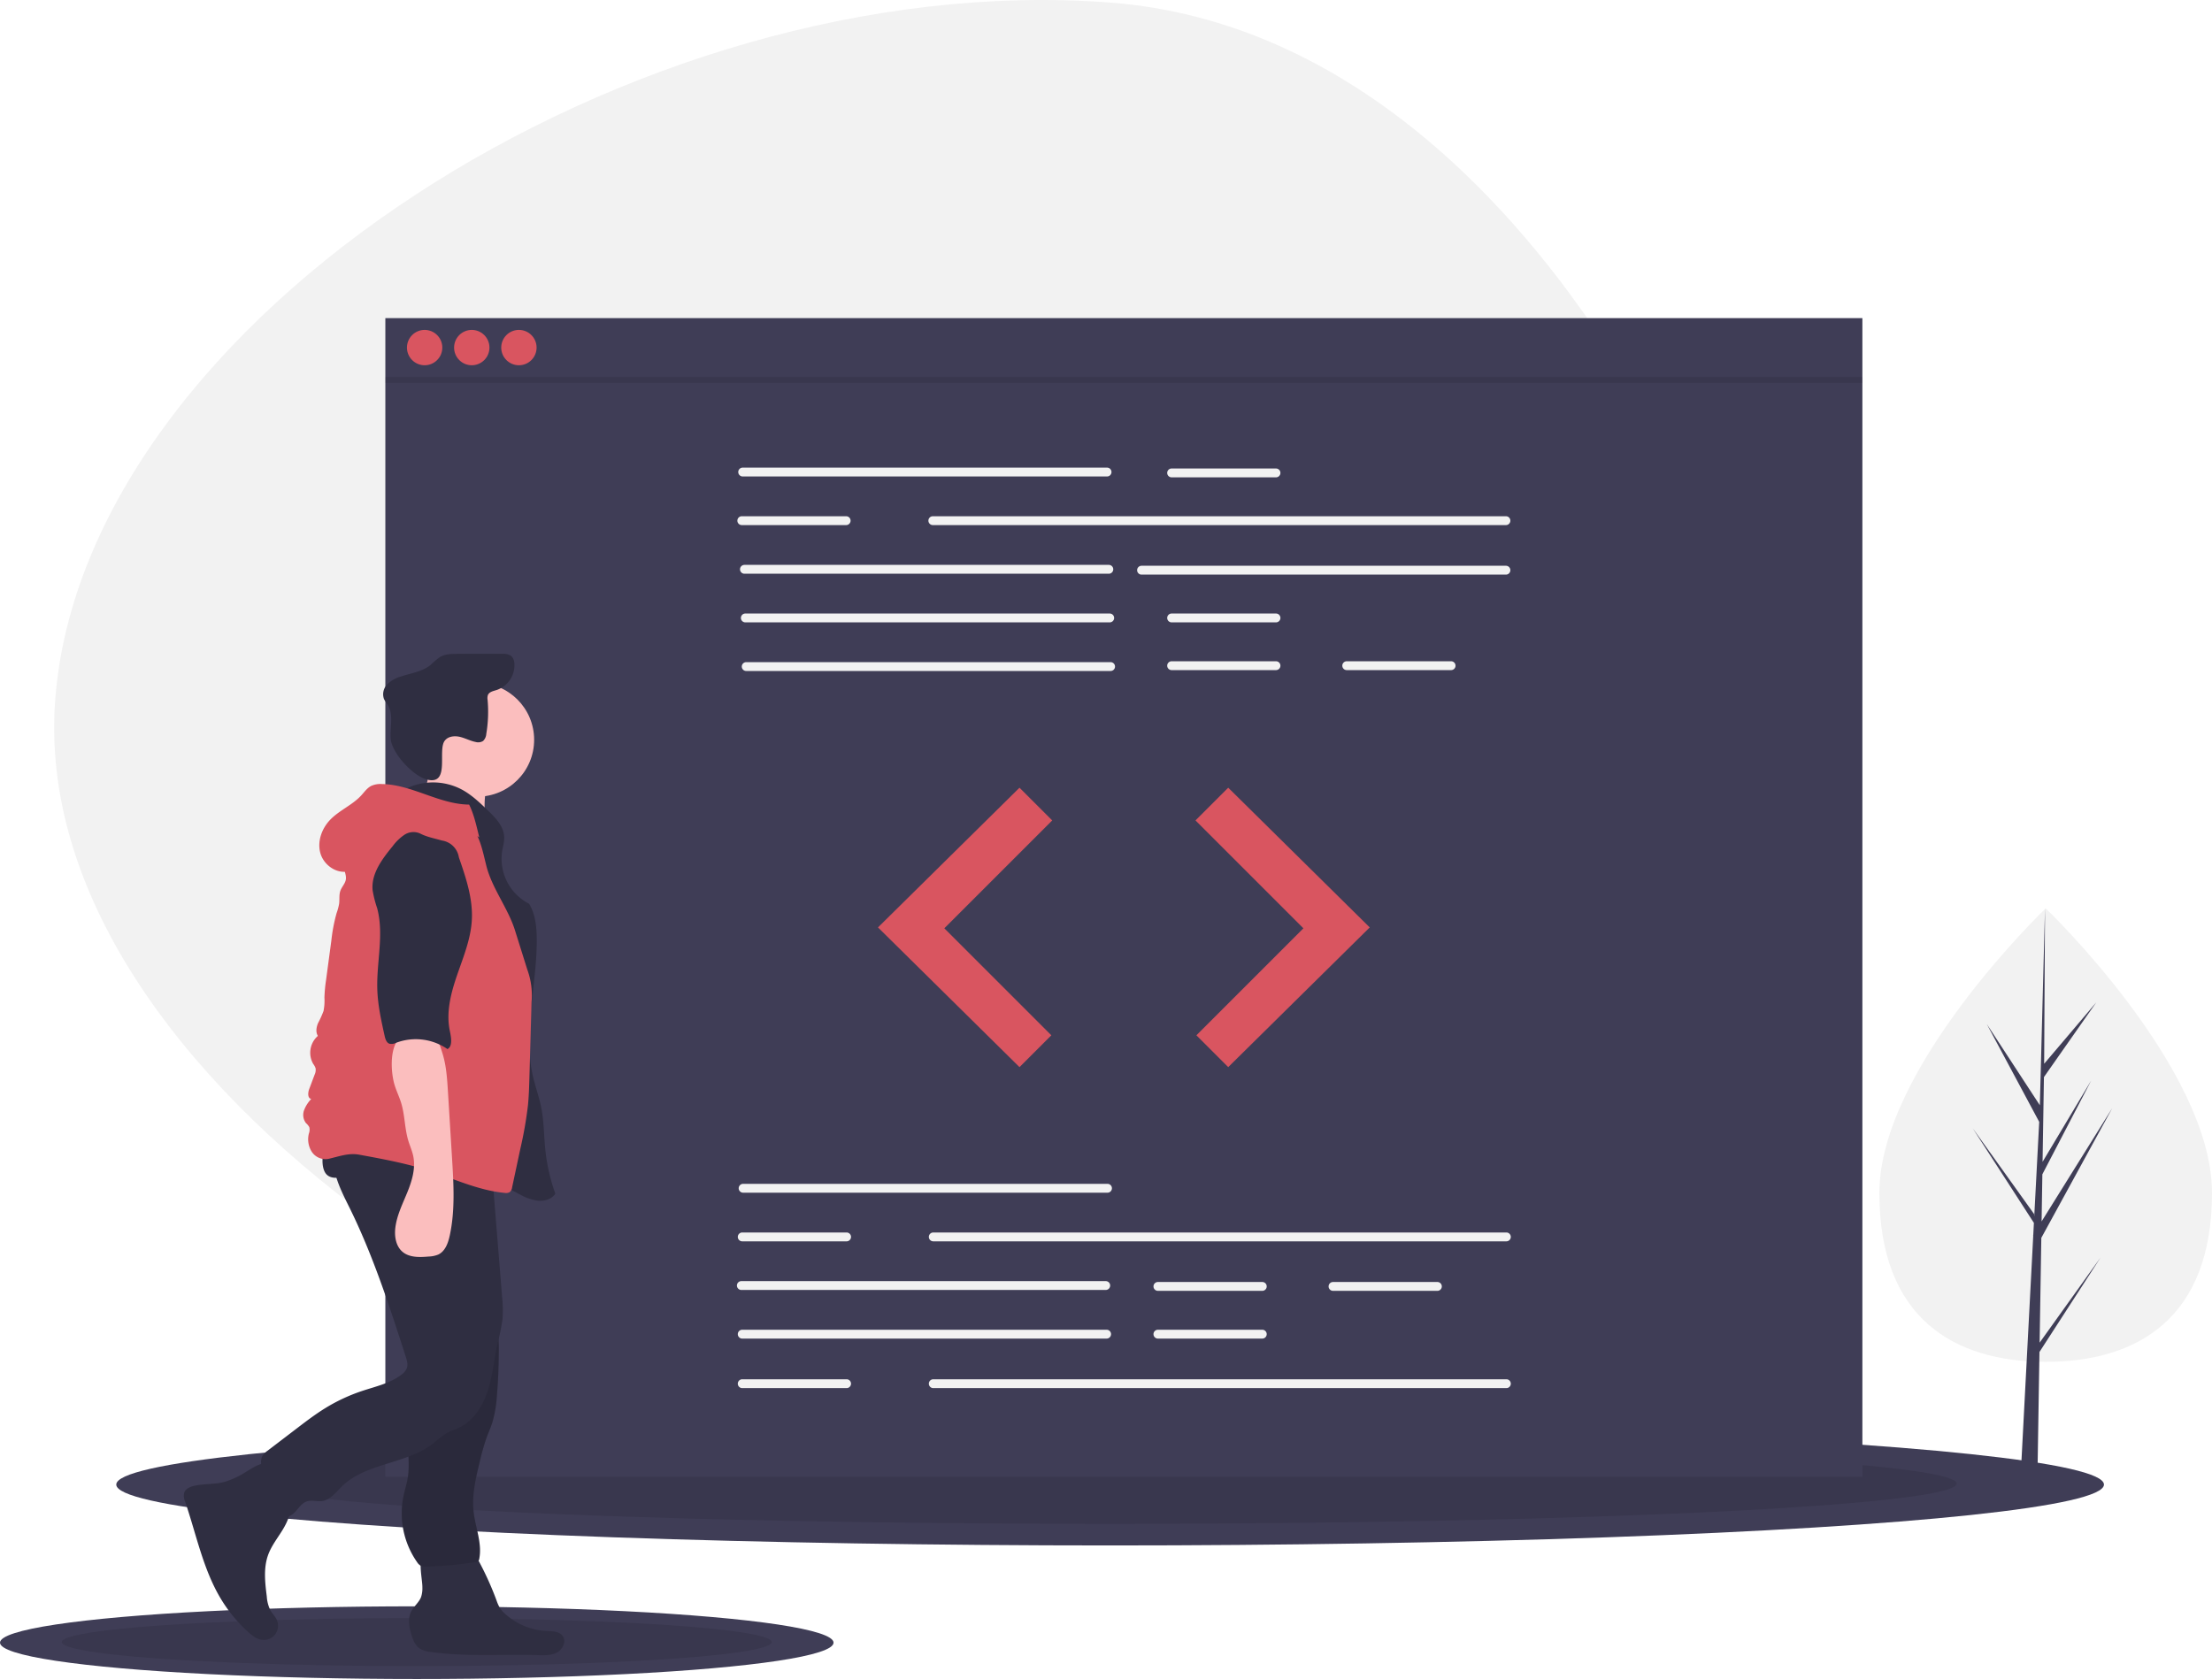 <svg xmlns="http://www.w3.org/2000/svg" width="100%" viewBox="0 0 868.573 659.414">
  <g id="undraw_code_review_l1q9" transform="translate(0 0)">
    <path id="Path_204" data-name="Path 204" d="M463.434,605.513C276.485,591.286,53.54,446.432,64.89,297.28S292.166,9.28,479.115,23.506,773.678,316.473,762.327,465.625,650.383,619.74,463.434,605.513Z" transform="translate(-43.21 -22.5)" fill="#f2f2f2"/>
    <ellipse id="Ellipse_13" data-name="Ellipse 13" cx="390.25" cy="23.909" rx="390.25" ry="23.909" transform="translate(45.653 559.152)" fill="#3f3d56"/>
    <ellipse id="Ellipse_14" data-name="Ellipse 14" cx="332.407" cy="15.811" rx="332.407" ry="15.811" transform="translate(103.496 566.865)" opacity="0.1"/>
    <ellipse id="Ellipse_15" data-name="Ellipse 15" cx="163.654" cy="14.268" rx="163.654" ry="14.268" transform="translate(0 630.878)" fill="#3f3d56"/>
    <ellipse id="Ellipse_16" data-name="Ellipse 16" cx="139.396" cy="9.435" rx="139.396" ry="9.435" transform="translate(24.257 635.481)" opacity="0.1"/>
    <rect id="Rectangle_12" data-name="Rectangle 12" width="579.976" height="455.034" transform="translate(151.314 124.942)" fill="#3f3d56"/>
    <path id="Path_205" data-name="Path 205" d="M557.588,264.1H414.509a1.736,1.736,0,1,1,0-3.473H557.588a1.736,1.736,0,1,1,0,3.473Z" transform="translate(-122.885 -76.973)" fill="#f2f2f2"/>
    <path id="Path_206" data-name="Path 206" d="M736.358,288.865H511.32a1.736,1.736,0,1,1,0-3.473H736.358a1.736,1.736,0,0,1,0,3.473Z" transform="translate(-145.031 -82.638)" fill="#f2f2f2"/>
    <path id="Path_207" data-name="Path 207" d="M558.489,313.631H415.409a1.736,1.736,0,0,1,0-3.473h143.08a1.736,1.736,0,1,1,0,3.473Z" transform="translate(-123.091 -88.303)" fill="#f2f2f2"/>
    <path id="Path_208" data-name="Path 208" d="M760.667,314.081H617.587a1.736,1.736,0,0,1,0-3.473h143.08a1.736,1.736,0,0,1,0,3.473Z" transform="translate(-169.34 -88.406)" fill="#f2f2f2"/>
    <path id="Path_209" data-name="Path 209" d="M558.939,338.4H415.859a1.736,1.736,0,1,1,0-3.473h143.08a1.736,1.736,0,1,1,0,3.473Z" transform="translate(-123.194 -93.968)" fill="#f2f2f2"/>
    <path id="Path_210" data-name="Path 210" d="M559.389,363.162H416.31a1.736,1.736,0,0,1,0-3.473H559.389a1.736,1.736,0,0,1,0,3.473Z" transform="translate(-123.297 -99.634)" fill="#f2f2f2"/>
    <path id="Path_211" data-name="Path 211" d="M673.876,264.549H632.9a1.736,1.736,0,1,1,0-3.473h40.979a1.736,1.736,0,0,1,0,3.473Z" transform="translate(-172.843 -77.076)" fill="#f2f2f2"/>
    <path id="Path_212" data-name="Path 212" d="M673.876,338.4H632.9a1.736,1.736,0,1,1,0-3.473h40.979a1.736,1.736,0,1,1,0,3.473Z" transform="translate(-172.843 -93.968)" fill="#f2f2f2"/>
    <path id="Path_213" data-name="Path 213" d="M673.876,362.712H632.9a1.736,1.736,0,0,1,0-3.473h40.979a1.736,1.736,0,0,1,0,3.473Z" transform="translate(-172.843 -99.531)" fill="#f2f2f2"/>
    <path id="Path_214" data-name="Path 214" d="M763.033,362.712H722.054a1.736,1.736,0,0,1,0-3.473h40.979a1.736,1.736,0,1,1,0,3.473Z" transform="translate(-193.238 -99.531)" fill="#f2f2f2"/>
    <path id="Path_215" data-name="Path 215" d="M455.037,288.865H414.058a1.736,1.736,0,0,1,0-3.473h40.979a1.736,1.736,0,1,1,0,3.473Z" transform="translate(-122.782 -82.638)" fill="#f2f2f2"/>
    <path id="Path_216" data-name="Path 216" d="M557.813,628.831H414.734a1.736,1.736,0,1,1,0-3.473H557.813a1.736,1.736,0,1,1,0,3.473Z" transform="translate(-122.937 -160.407)" fill="#f2f2f2"/>
    <path id="Path_217" data-name="Path 217" d="M556.913,678.362H413.833a1.736,1.736,0,1,1,0-3.473h143.08a1.736,1.736,0,0,1,0,3.473Z" transform="translate(-122.731 -171.737)" fill="#f2f2f2"/>
    <path id="Path_218" data-name="Path 218" d="M557.363,703.128H414.283a1.736,1.736,0,1,1,0-3.473h143.08a1.736,1.736,0,0,1,0,3.473Z" transform="translate(-122.834 -177.403)" fill="#f2f2f2"/>
    <path id="Path_219" data-name="Path 219" d="M666.9,678.812H625.918a1.736,1.736,0,1,1,0-3.473H666.9a1.736,1.736,0,0,1,0,3.473Z" transform="translate(-171.246 -171.84)" fill="#f2f2f2"/>
    <path id="Path_220" data-name="Path 220" d="M666.9,703.128H625.918a1.736,1.736,0,0,1,0-3.473H666.9a1.736,1.736,0,0,1,0,3.473Z" transform="translate(-171.246 -177.403)" fill="#f2f2f2"/>
    <path id="Path_221" data-name="Path 221" d="M756.053,678.812H715.074a1.736,1.736,0,1,1,0-3.473h40.979a1.736,1.736,0,0,1,0,3.473Z" transform="translate(-191.641 -171.84)" fill="#f2f2f2"/>
    <path id="Path_222" data-name="Path 222" d="M736.583,653.6H511.545a1.736,1.736,0,0,1,0-3.473H736.583a1.736,1.736,0,1,1,0,3.473Z" transform="translate(-145.083 -166.072)" fill="#f2f2f2"/>
    <path id="Path_223" data-name="Path 223" d="M455.262,653.6H414.283a1.736,1.736,0,0,1,0-3.473h40.979a1.736,1.736,0,0,1,0,3.473Z" transform="translate(-122.834 -166.072)" fill="#f2f2f2"/>
    <path id="Path_224" data-name="Path 224" d="M736.583,728.344H511.545a1.736,1.736,0,0,1,0-3.473H736.583a1.736,1.736,0,1,1,0,3.473Z" transform="translate(-145.083 -183.171)" fill="#f2f2f2"/>
    <path id="Path_225" data-name="Path 225" d="M455.262,728.344H414.283a1.736,1.736,0,1,1,0-3.473h40.979a1.736,1.736,0,0,1,0,3.473Z" transform="translate(-122.834 -183.171)" fill="#f2f2f2"/>
    <path id="Path_226" data-name="Path 226" d="M502.579,401.13,447.014,456l55.565,54.87,12.5-12.5L473.06,456.347l42.368-42.368Z" transform="translate(-102.257 -91.761)" fill="#d95560"/>
    <path id="Path_227" data-name="Path 227" d="M621.516,401.13,677.081,456l-55.565,54.87-12.5-12.5,42.021-42.021-42.368-42.368Z" transform="translate(-139.236 -91.761)" fill="#d95560"/>
    <circle id="Ellipse_17" data-name="Ellipse 17" cx="6.941" cy="6.941" r="6.941" transform="translate(159.797 129.569)" fill="#d95560"/>
    <circle id="Ellipse_18" data-name="Ellipse 18" cx="6.941" cy="6.941" r="6.941" transform="translate(178.307 129.569)" fill="#d95560"/>
    <circle id="Ellipse_19" data-name="Ellipse 19" cx="6.941" cy="6.941" r="6.941" transform="translate(196.817 129.569)" fill="#d95560"/>
    <rect id="Rectangle_13" data-name="Rectangle 13" width="579.976" height="2.314" transform="translate(151.314 148.079)" opacity="0.1"/>
    <path id="Path_228" data-name="Path 228" d="M1124.36,596.808c0,49.183-29.239,66.356-65.306,66.356s-65.306-17.173-65.306-66.356,65.306-111.752,65.306-111.752S1124.36,547.624,1124.36,596.808Z" transform="translate(-255.786 -128.312)" fill="#f2f2f2"/>
    <path id="Path_229" data-name="Path 229" d="M1030.646,633.14l.671-41.162,27.834-50.923-27.726,44.466.3-18.508,19.181-36.842-19.1,31.944h0l.54-33.288,20.546-29.331-20.461,24.1.339-61.037-2.121,80.8.17-3.333-20.885-31.969,20.554,38.368-1.951,37.176-.054-.987L1004.4,548.971l24,37.128-.239,4.649-.046.07.023.382-4.936,94.32h6.594l.787-48.718,23.947-37.038Z" transform="translate(-229.762 -105.812)" fill="#3f3d56"/>
    <path id="Path_230" data-name="Path 230" d="M152.877,772.248a33.257,33.257,0,0,1-6.307,2.7c-3.917,1.07-8.1.677-12.06,1.591-1.62.374-3.383,1.156-3.9,2.737a5.749,5.749,0,0,0,.427,3.566c4.372,12.818,7.007,26.428,13.979,38.038a57.566,57.566,0,0,0,10.792,13.1c1.585,1.429,3.381,2.826,5.5,3.05A5.59,5.59,0,0,0,167,829.18c-.625-1.389-1.787-2.465-2.537-3.791a14.466,14.466,0,0,1-1.4-5.391c-.689-5.482-1.352-11.212.547-16.4,1.274-3.48,3.611-6.447,5.558-9.6s3.564-6.765,3.131-10.446a18.143,18.143,0,0,0-2.815-6.983c-1.3-2.177-3.86-8.027-6.465-8.754C160.308,767.06,155.235,771.039,152.877,772.248Z" transform="translate(-58.305 -192.973)" fill="#2f2e41"/>
    <path id="Path_231" data-name="Path 231" d="M250.4,826.478a10.812,10.812,0,0,1-.512,3.66c-.816,2.154-2.839,3.63-3.884,5.682-1.454,2.854-.795,6.3.168,9.359.6,1.915,1.4,3.908,3.017,5.092a9.944,9.944,0,0,0,4.592,1.471c13.91,1.925,28.041.821,42.078,1.224,2.558.073,5.267.163,7.5-1.087s3.614-4.394,2.1-6.454c-1.364-1.85-4.061-1.833-6.357-1.942a26.154,26.154,0,0,1-16.129-6.644,11.655,11.655,0,0,1-2.262-2.6,16.006,16.006,0,0,1-1.183-2.713A120.926,120.926,0,0,0,272.523,816a8.22,8.22,0,0,0-3.012-3.607,7.96,7.96,0,0,0-3.27-.714c-3.5-.227-12.558-1.417-15.264,1.3C248.477,815.5,250.46,823.285,250.4,826.478Z" transform="translate(-84.543 -202.926)" fill="#2f2e41"/>
    <circle id="Ellipse_20" data-name="Ellipse 20" cx="22.347" cy="22.347" r="22.347" transform="translate(165.043 268.197)" fill="#fbbebe"/>
    <path id="Path_232" data-name="Path 232" d="M251.673,420.072a16.8,16.8,0,0,1-6.864,8.815l30.907,6.3a32.742,32.742,0,0,1-.433-13.781,7.943,7.943,0,0,0,.185-3.4c-.581-2.242-3.105-3.322-5.364-3.837-5.641-1.286-10.629-1.975-15.871-4.467C252.63,412.449,252.855,416.909,251.673,420.072Z" transform="translate(-84.463 -111.075)" fill="#fbbebe"/>
    <path id="Path_233" data-name="Path 233" d="M236.17,423.089a24.17,24.17,0,0,1,21.065.55c3.962,2.088,7.243,5.24,10.467,8.35,2.971,2.866,6.141,6.149,6.352,10.272.1,2-.521,3.951-.836,5.926A19.872,19.872,0,0,0,283.846,468.6c2.455,4.09,2.962,9.046,3,13.816.143,18.075-5.56,36.373-1.489,53.984.956,4.135,2.438,8.14,3.264,12.3,1.07,5.392,1.017,10.936,1.576,16.4a73.473,73.473,0,0,0,3.944,17.349c-1.345,2.139-4.144,2.96-6.665,2.786a18.828,18.828,0,0,1-7.128-2.418c-10.893-5.574-20.869-12.924-32.151-17.661-7.464-3.134-15.415-5.086-22.656-8.706s-13.975-9.364-16.189-17.151a40.145,40.145,0,0,1-1.068-10.414c-.22-14.741-.425-29.644,2.784-44.033,2.83-12.69,8.284-24.829,9.474-37.776.387-4.214.4-8.726,2.75-12.242C226.62,429.871,233.806,428.584,236.17,423.089Z" transform="translate(-76.082 -113.645)" fill="#2f2e41"/>
    <path id="Path_234" data-name="Path 234" d="M256.2,389.519c1.317-1.717,3.856-1.952,5.96-1.444s4.043,1.592,6.168,2a3.606,3.606,0,0,0,2.887-.406,4.2,4.2,0,0,0,1.246-2.754,52.571,52.571,0,0,0,.517-13.4,3.969,3.969,0,0,1,.122-1.88c.526-1.268,2.131-1.569,3.441-1.976a10.27,10.27,0,0,0,6.951-10.514,4.181,4.181,0,0,0-1.278-2.885,5.255,5.255,0,0,0-3.344-.793q-9.011-.072-18.021,0c-2.223.019-4.558.074-6.486,1.182a31.508,31.508,0,0,0-3.764,3.171c-3.337,2.693-7.85,3.24-11.909,4.62a11.806,11.806,0,0,0-5.219,3.112,5.5,5.5,0,0,0-1.151,5.7,20.247,20.247,0,0,0,1.455,2.24c2.394,3.829.8,8.795,1.158,13.3.447,5.621,8.765,14.74,14.406,16.07C258.446,407.012,253.185,393.209,256.2,389.519Z" transform="translate(-81.519 -98.66)" fill="#2f2e41"/>
    <path id="Path_235" data-name="Path 235" d="M245.756,707.56c.575,4.1,1.312,8.223,1.115,12.362-.275,5.779-2.359,11.348-2.745,17.121-.288,4.312.378,8.67-.221,12.95-.383,2.74-1.277,5.382-1.83,8.093a33.468,33.468,0,0,0,5.378,25.656,4.2,4.2,0,0,0,1.561,1.512,4.407,4.407,0,0,0,1.934.256,138.79,138.79,0,0,0,19.412-1.764,1.862,1.862,0,0,0,1.247-.55,1.747,1.747,0,0,0,.271-.736c1.191-6.121-1.525-12.258-2.215-18.455-.737-6.617.85-13.248,2.426-19.717a87.578,87.578,0,0,1,2.674-9.431c.762-2.08,1.682-4.1,2.342-6.218a47.4,47.4,0,0,0,1.7-10.182q.688-8.156.729-16.35a68.608,68.608,0,0,0-1.284-15.433c-1.448-6.431-4.414-12.4-7.354-18.3a11.589,11.589,0,0,0-4.333,2.059,96.694,96.694,0,0,1-11.839,6.541c-2.751,1.278-8.115,2.185-9.861,4.848-1.722,2.626-.611,7.983-.479,10.879Q244.72,700.157,245.756,707.56Z" transform="translate(-83.691 -170.247)" fill="#2f2e41"/>
    <path id="Path_236" data-name="Path 236" d="M245.756,707.56c.575,4.1,1.312,8.223,1.115,12.362-.275,5.779-2.359,11.348-2.745,17.121-.288,4.312.378,8.67-.221,12.95-.383,2.74-1.277,5.382-1.83,8.093a33.468,33.468,0,0,0,5.378,25.656,4.2,4.2,0,0,0,1.561,1.512,4.407,4.407,0,0,0,1.934.256,138.79,138.79,0,0,0,19.412-1.764,1.862,1.862,0,0,0,1.247-.55,1.747,1.747,0,0,0,.271-.736c1.191-6.121-1.525-12.258-2.215-18.455-.737-6.617.85-13.248,2.426-19.717a87.578,87.578,0,0,1,2.674-9.431c.762-2.08,1.682-4.1,2.342-6.218a47.4,47.4,0,0,0,1.7-10.182q.688-8.156.729-16.35a68.608,68.608,0,0,0-1.284-15.433c-1.448-6.431-4.414-12.4-7.354-18.3a11.589,11.589,0,0,0-4.333,2.059,96.694,96.694,0,0,1-11.839,6.541c-2.751,1.278-8.115,2.185-9.861,4.848-1.722,2.626-.611,7.983-.479,10.879Q244.72,700.157,245.756,707.56Z" transform="translate(-83.691 -170.247)" opacity="0.1"/>
    <path id="Path_237" data-name="Path 237" d="M199.161,605.518c-2.968,7.99,1.395,16.623,5.184,24.257,9.337,18.808,15.82,38.877,22.269,58.859.483,1.5.966,3.13.427,4.608a6.035,6.035,0,0,1-2.176,2.581c-4.447,3.377-10.109,4.58-15.405,6.347a69.552,69.552,0,0,0-14.609,6.849c-3.838,2.378-7.434,5.124-11.023,7.865L172.4,725.609a7.637,7.637,0,0,0-1.909,1.848c-1.1,1.729-.651,3.985-.1,5.96a101.368,101.368,0,0,0,5.593,15.264,5.33,5.33,0,0,0,2.028,2.658c1.783.958,3.964-.312,5.326-1.81s2.539-3.362,4.459-4,4.027.135,6.029-.146c3.238-.455,5.388-3.438,7.722-5.728,9.537-9.356,25.459-8.677,35.95-16.95a45.675,45.675,0,0,1,4.806-3.754c1.773-1.048,3.785-1.624,5.625-2.55,5.6-2.818,9.115-8.644,11-14.62s2.422-12.284,3.777-18.4a80.007,80.007,0,0,0,1.933-9.516,50.973,50.973,0,0,0-.2-9l-3.785-46.826c-.308-3.812-.617-7.629-1.215-11.407-11.242.4-22.476.854-33.725.987C216.769,607.721,207.654,608.347,199.161,605.518Z" transform="translate(-67.308 -155.868)" fill="#2f2e41"/>
    <path id="Path_238" data-name="Path 238" d="M202.184,614.274c1.525,2.453,5.237,2.4,7.793,1.057s4.542-3.6,7.1-4.937c3.443-1.792,7.517-1.724,11.4-1.615,6.142.173,12.359.358,18.268,2.041,6.112,1.741,12.062,5.093,18.382,4.424a3.781,3.781,0,0,0,2.9-1.362,4.276,4.276,0,0,0,.478-2.187l.207-5.521a4.986,4.986,0,0,0-.44-2.8,4.691,4.691,0,0,0-2.095-1.6c-9-4.355-19.254-5.165-29.242-5.508q-7.616-.261-15.238-.215c-4.312.026-9.489-.6-13.681.555C202.391,598.154,199.33,609.683,202.184,614.274Z" transform="translate(-74.464 -153.67)" fill="#2f2e41"/>
    <path id="Path_239" data-name="Path 239" d="M258.3,429.825c-11.786-.1-22.467-7.884-34.252-8.074a8.881,8.881,0,0,0-4.159.718c-1.642.827-2.722,2.427-3.969,3.778-3.485,3.774-8.531,5.788-12.111,9.472-3.357,3.454-5.224,8.6-3.9,13.229s6.327,8.182,11.013,7.069a28.383,28.383,0,0,1,11.058-15.024,56.216,56.216,0,0,1,8.642-4.536c5.3-2.4,11.22-4.846,16.75-3.047a23.63,23.63,0,0,1,5.714,3.116l9.219,6.193C261.227,438.482,260.261,433.729,258.3,429.825Z" transform="translate(-74.093 -113.826)" fill="#d95560"/>
    <path id="Path_240" data-name="Path 240" d="M207.688,454.765c-1.565,1.952.689,4.781.344,7.26-.229,1.647-1.584,2.9-2.149,4.468-.585,1.62-.275,3.414-.5,5.122a21.972,21.972,0,0,1-.983,3.648,65.536,65.536,0,0,0-2.072,10.817l-2.063,15.406a58.366,58.366,0,0,0-.652,7,20.906,20.906,0,0,1-.349,5.234,38.655,38.655,0,0,1-2.149,4.763c-.68,1.606-1,3.549-.077,5.032a8.8,8.8,0,0,0-1.841,10.979,6.091,6.091,0,0,1,.949,1.747,4.489,4.489,0,0,1-.418,2.576l-2.086,5.558c-.534,1.423-.7,3.589.782,3.914a13.115,13.115,0,0,0-2.816,4.448,5.3,5.3,0,0,0,.75,5.017,6.393,6.393,0,0,1,1.307,1.586,4.221,4.221,0,0,1-.151,2.5,9.182,9.182,0,0,0,1.136,7.2,6.457,6.457,0,0,0,6.493,2.783c4.173-.941,7.922-2.427,12.13-1.655,9.059,1.662,18.147,3.332,26.921,6.133,10.014,3.2,19.71,7.886,30.176,8.87a2.929,2.929,0,0,0,2.018-.314,3.031,3.031,0,0,0,.933-1.918l3.235-15.166a156.079,156.079,0,0,0,2.973-16.989c.368-3.687.473-7.4.578-11.1l.834-29.486a29.46,29.46,0,0,0-1.7-12.818l-4.8-15.308c-2.736-8.736-9.014-16.483-11.249-25.36-1.415-5.619-2.46-11.648-6.253-16.027-5.408-6.243-14.765-7.214-22.955-6.141a27.425,27.425,0,0,0-10.632,3.241c-3.7,2.219-6.427,5.714-9.064,9.129C212.125,449.728,209.912,451.99,207.688,454.765Z" transform="translate(-72.22 -116.671)" fill="#d95560"/>
    <path id="Path_241" data-name="Path 241" d="M237.12,567.65c.675,2.91,2.092,5.592,2.959,8.45,1.453,4.788,1.33,9.946,2.78,14.735.609,2.01,1.491,3.94,1.928,5.995,1.019,4.79-.469,9.745-2.316,14.28s-4.1,9.007-4.7,13.867c-.422,3.423.184,7.288,2.823,9.51,2.739,2.306,6.72,2.15,10.288,1.843a10.808,10.808,0,0,0,3.734-.777c2.728-1.291,3.878-4.519,4.515-7.47,2.137-9.887,1.527-20.134.906-30.23l-1.624-26.4c-.313-5.083-.648-10.272-2.214-15.152-.57-1.775-1.563-5.363-3.185-6.5-1.606-1.123-6.193-1.173-8.182-1.266C235.5,548.1,235.609,561.12,237.12,567.65Z" transform="translate(-82.529 -142.831)" fill="#fbbebe"/>
    <path id="Path_242" data-name="Path 242" d="M245.211,446.757a6.423,6.423,0,0,0-6.148.543,18.948,18.948,0,0,0-4.606,4.472c-4.118,5.026-8.477,10.793-7.866,17.262a43.777,43.777,0,0,0,1.787,7.074c2.761,10.319-.292,21.232.058,31.909.2,6.169,1.545,12.237,2.882,18.263.273,1.23.71,2.653,1.9,3.067a4.125,4.125,0,0,0,2.743-.425,21.881,21.881,0,0,1,20.024,2.524c2.21-1.179,1.382-4.907.886-7.362-1.472-7.294.526-14.819,2.953-21.854s5.33-14.06,5.732-21.49c.456-8.419-2.336-16.636-5.09-24.605a7.912,7.912,0,0,0-6.665-6.6C250.876,448.672,247.914,448.172,245.211,446.757Z" transform="translate(-80.282 -119.423)" fill="#2f2e41"/>
  </g>
</svg>
